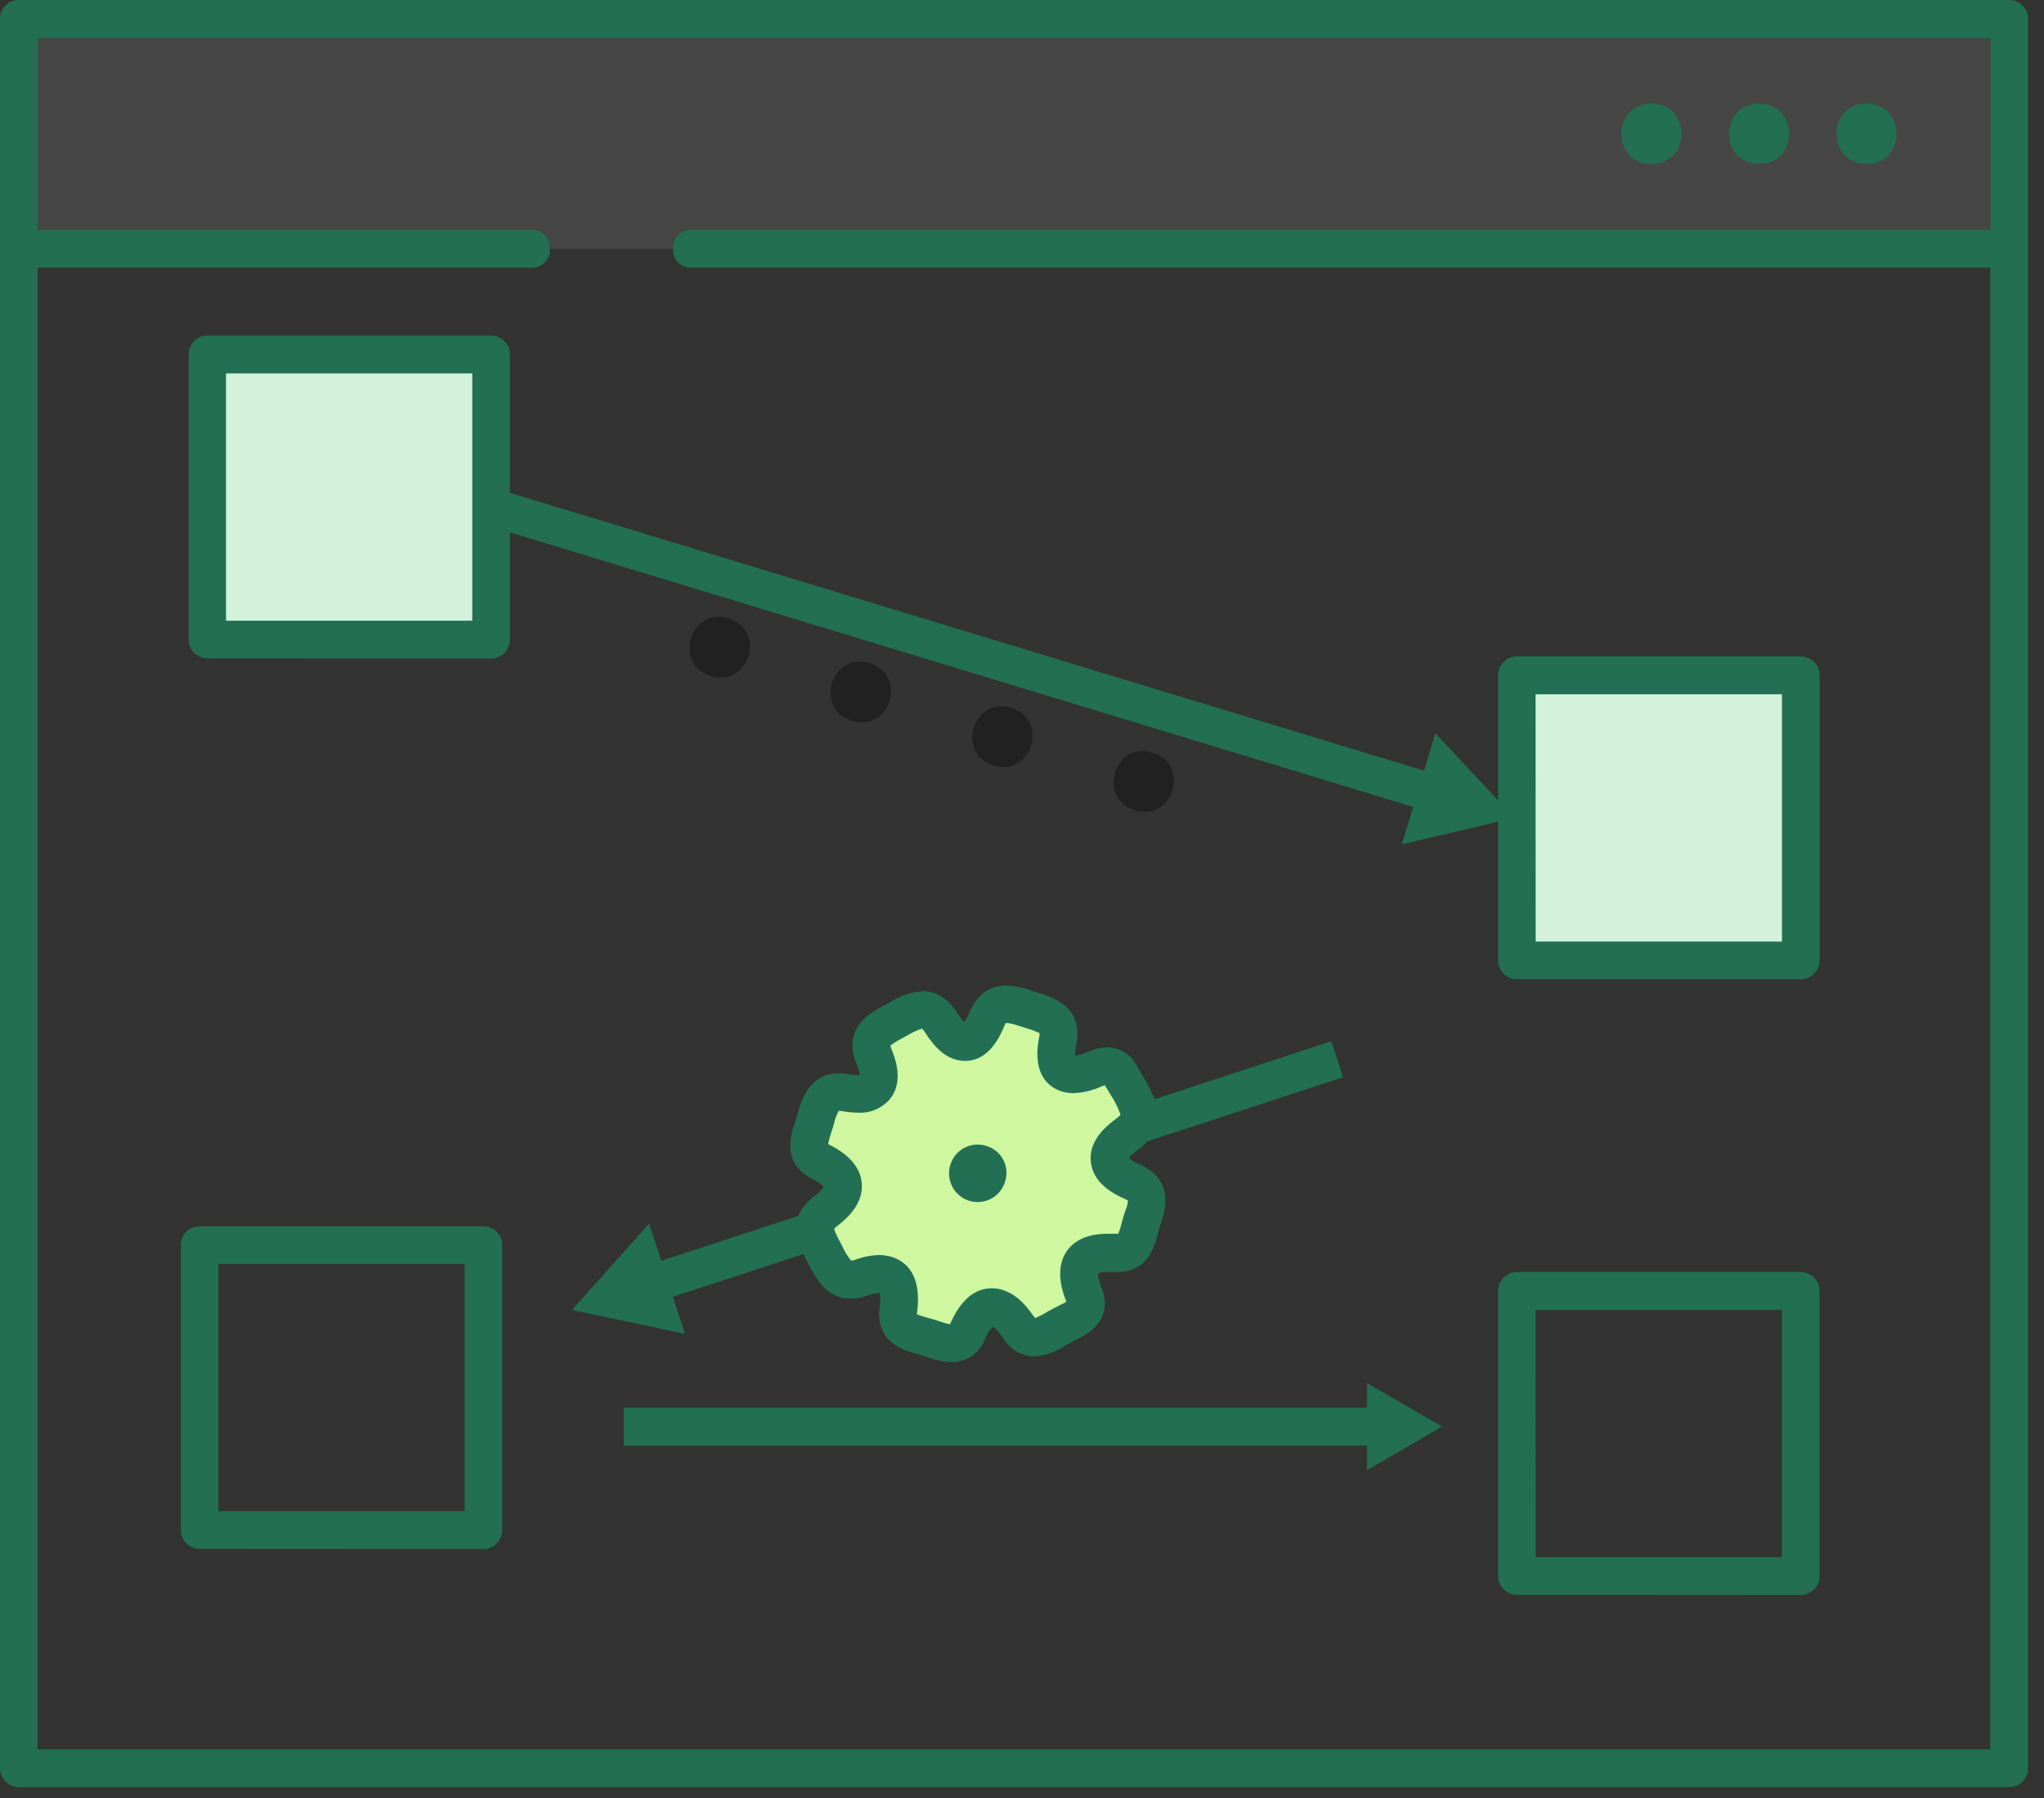 <svg width="108" height="95" viewBox="0 0 108 95" fill="none" xmlns="http://www.w3.org/2000/svg">
<rect x="0" y="0" width="108" height="95" fill="#333333" stroke="none"/>
<g clip-path="url(#clip0_540_31)">
<path opacity="0.27" d="M106.168 0.996H0.992V13.142H106.168V0.996Z" fill="#7B7B7F"/>
<path d="M25.559 19.652H11.347V33.922H25.559V19.652Z" fill="#D4F2DB"/>
<path d="M94.754 36.077H80.541V50.347H94.754V36.077Z" fill="#D4F2DB"/>
<path d="M87.259 8.663C89.375 8.663 89.378 5.475 87.259 5.475C85.14 5.475 85.14 8.663 87.259 8.663Z" fill="#226F54"/>
<path d="M92.948 8.663C95.06 8.663 95.063 5.475 92.948 5.475C90.832 5.475 90.829 8.663 92.948 8.663Z" fill="#226F54"/>
<path d="M98.627 8.663C100.74 8.663 100.743 5.475 98.627 5.475C96.511 5.475 96.508 8.663 98.627 8.663Z" fill="#226F54"/>
<path d="M0.992 94.42C0.729 94.419 0.477 94.314 0.291 94.127C0.106 93.941 0.001 93.688 0 93.424L0 0.996C0 0.732 0.105 0.479 0.291 0.292C0.477 0.105 0.729 0 0.992 0L106.168 0C106.431 0 106.683 0.105 106.869 0.292C107.055 0.479 107.16 0.732 107.16 0.996V93.424C107.159 93.688 107.054 93.941 106.869 94.127C106.683 94.314 106.431 94.419 106.168 94.42H0.992ZM1.984 92.428H105.164V14.141H36.511C36.382 14.145 36.253 14.121 36.134 14.072C36.014 14.022 35.907 13.948 35.818 13.854C35.729 13.76 35.66 13.649 35.617 13.526C35.574 13.404 35.557 13.274 35.568 13.145C35.557 13.015 35.574 12.885 35.617 12.763C35.66 12.641 35.729 12.529 35.818 12.435C35.907 12.341 36.014 12.267 36.134 12.218C36.253 12.168 36.382 12.145 36.511 12.149H105.176V2.004H1.984V12.149H28.11C28.239 12.145 28.367 12.168 28.487 12.218C28.606 12.267 28.714 12.341 28.803 12.435C28.892 12.529 28.96 12.641 29.003 12.763C29.046 12.885 29.063 13.015 29.053 13.145C29.063 13.274 29.046 13.404 29.003 13.526C28.96 13.649 28.892 13.76 28.803 13.854C28.714 13.948 28.606 14.022 28.487 14.072C28.367 14.121 28.239 14.145 28.11 14.141H1.984V92.428Z" fill="#226F54"/>
<path d="M80.15 51.737C79.886 51.737 79.634 51.632 79.448 51.445C79.262 51.258 79.157 51.005 79.157 50.741V35.678C79.157 35.413 79.262 35.16 79.448 34.973C79.634 34.787 79.886 34.682 80.15 34.682H95.152C95.415 34.682 95.667 34.787 95.853 34.973C96.039 35.16 96.144 35.413 96.144 35.678V50.741C96.144 51.005 96.039 51.258 95.853 51.445C95.667 51.632 95.415 51.737 95.152 51.737H80.15ZM81.141 49.745H94.154V36.683H81.135L81.141 49.745Z" fill="#226F54"/>
<path d="M10.958 34.783C10.828 34.783 10.699 34.757 10.578 34.707C10.458 34.657 10.348 34.584 10.256 34.491C10.164 34.399 10.091 34.289 10.041 34.168C9.991 34.047 9.966 33.918 9.966 33.787V18.724C9.967 18.46 10.071 18.207 10.257 18.021C10.443 17.834 10.695 17.729 10.958 17.728H25.96C26.223 17.731 26.474 17.839 26.658 18.027C26.842 18.216 26.945 18.47 26.943 18.733V33.796C26.943 34.06 26.838 34.314 26.652 34.501C26.466 34.687 26.214 34.792 25.951 34.792L10.958 34.783ZM11.941 32.794H24.953V19.729H11.941V32.794Z" fill="#226F54"/>
<path d="M10.548 81.835C10.286 81.834 10.036 81.73 9.85 81.545C9.665 81.361 9.559 81.11 9.556 80.848V65.785C9.556 65.521 9.661 65.268 9.847 65.082C10.033 64.895 10.285 64.79 10.548 64.789H25.55C25.812 64.791 26.063 64.896 26.248 65.083C26.432 65.27 26.536 65.522 26.536 65.785V80.848C26.535 81.112 26.43 81.365 26.244 81.551C26.059 81.738 25.807 81.843 25.544 81.844L10.548 81.835ZM11.54 79.843H24.552V66.781H11.54V79.843Z" fill="#226F54"/>
<path d="M80.15 84.263C79.886 84.263 79.634 84.158 79.448 83.972C79.262 83.785 79.157 83.531 79.157 83.267V68.204C79.157 67.94 79.262 67.687 79.448 67.5C79.634 67.313 79.886 67.208 80.15 67.208H95.152C95.282 67.209 95.412 67.236 95.532 67.287C95.652 67.338 95.761 67.412 95.853 67.505C95.944 67.599 96.016 67.71 96.066 67.831C96.114 67.953 96.139 68.082 96.138 68.214V83.276C96.138 83.541 96.033 83.794 95.847 83.981C95.661 84.168 95.409 84.272 95.146 84.272L80.15 84.263ZM81.141 82.271H94.154V69.21H81.135L81.141 82.271Z" fill="#226F54"/>
<path d="M32.956 75.373H72.903" stroke="#226F54" stroke-width="2" stroke-miterlimit="10"/>
<path d="M72.232 77.672L76.197 75.373L72.232 73.074V77.672Z" fill="#226F54"/>
<path d="M25.97 26.787L75.811 41.936" stroke="#226F54" stroke-width="2" stroke-miterlimit="10"/>
<path d="M74.072 44.611L80.018 43.212L75.842 38.742L74.072 44.611Z" fill="#226F54"/>
<path d="M70.655 55.963L34.398 67.842" stroke="#226F54" stroke-width="2" stroke-miterlimit="10"/>
<path d="M34.3 64.648L30.219 69.21L36.193 70.476L34.3 64.648Z" fill="#226F54"/>
<g opacity="0.35">
<path d="M59.954 42.806C61.969 43.443 62.927 40.406 60.907 39.766C58.886 39.127 57.934 42.167 59.954 42.806Z" fill="black"/>
<path d="M52.487 40.442C54.502 41.082 55.46 38.042 53.439 37.405C51.418 36.769 50.466 39.803 52.487 40.442Z" fill="black"/>
<path d="M45.007 38.081C47.025 38.718 47.98 35.681 45.962 35.041C43.945 34.402 42.986 37.442 45.007 38.081Z" fill="black"/>
<path d="M37.549 35.718C39.566 36.357 40.522 33.317 38.504 32.677C36.486 32.038 35.528 35.078 37.549 35.718Z" fill="black"/>
</g>
<path d="M58.968 66.013C58.286 65.973 57.438 66.013 57.046 66.554C56.654 67.095 56.874 67.866 57.073 68.398C57.38 69.166 57.033 69.369 56.25 69.754C56.097 69.831 55.944 69.907 55.784 69.996L55.751 70.015C55.276 70.295 54.832 70.556 54.468 70.445C54.253 70.358 54.072 70.202 53.953 70.003C53.54 69.406 53.145 69.059 52.75 68.936C52.052 68.718 51.452 69.16 50.968 70.246C50.72 70.799 50.393 70.9 49.621 70.66C49.517 70.63 49.416 70.593 49.315 70.559L49.165 70.51L48.81 70.409L48.47 70.313C47.858 70.12 47.551 69.91 47.646 69.256C47.864 67.519 47.104 67.282 46.856 67.205C46.388 67.102 45.9 67.149 45.46 67.341C45.219 67.443 44.952 67.466 44.698 67.405C44.291 67.279 44.033 66.772 43.758 66.231L43.642 66.003C43.188 65.139 43.005 64.703 43.727 64.159C44.45 63.615 44.753 63.117 44.704 62.603C44.655 62.09 44.251 61.647 43.461 61.251C42.754 60.894 42.849 60.464 43.136 59.603C43.182 59.453 43.234 59.296 43.274 59.145C43.562 58.075 43.886 57.792 44.655 57.934C45.482 58.088 46.057 57.968 46.37 57.583C46.682 57.199 46.676 56.597 46.354 55.81C45.981 54.888 46.388 54.635 47.273 54.168L47.579 53.999C48.084 53.713 48.568 53.467 48.951 53.587C49.213 53.691 49.43 53.885 49.563 54.134C49.955 54.749 50.316 55.1 50.699 55.216C51.342 55.416 51.887 54.983 52.322 53.928C52.628 53.154 53.099 53.148 54.008 53.43L54.263 53.51L54.48 53.581C55.438 53.888 55.888 54.067 55.705 54.974C55.487 56.065 55.705 56.72 56.342 56.916C56.727 57.036 57.226 56.959 57.918 56.67C58.153 56.55 58.421 56.51 58.681 56.557C58.764 56.587 58.839 56.635 58.903 56.695C58.968 56.756 59.019 56.829 59.054 56.91C59.155 57.095 59.262 57.276 59.36 57.451C59.7 58.023 60.025 58.567 60.059 59.21C60.003 59.262 59.954 59.314 59.902 59.366C59.757 59.523 59.599 59.666 59.431 59.797C58.702 60.319 58.371 60.824 58.427 61.334C58.482 61.844 58.916 62.275 59.758 62.637C60.322 62.88 60.597 63.23 60.221 64.227C60.149 64.428 60.088 64.633 60.037 64.841C59.829 65.638 59.685 66.049 58.968 66.013Z" fill="#CEF7A0"/>
<path d="M50.258 71.967C49.802 71.945 49.353 71.847 48.929 71.678C48.795 71.632 48.648 71.592 48.504 71.552C47.772 71.349 46.247 70.937 46.477 69.093C46.527 68.837 46.527 68.574 46.477 68.318H46.44C46.239 68.329 46.042 68.372 45.855 68.447C45.566 68.552 45.26 68.609 44.952 68.613C43.66 68.613 43.115 67.54 42.714 66.769L42.601 66.55C42.178 65.742 41.468 64.383 43.023 63.203C43.222 63.073 43.391 62.903 43.522 62.705C43.359 62.531 43.161 62.394 42.941 62.302C41.293 61.475 41.765 60.012 42.022 59.228C42.065 59.096 42.111 58.961 42.145 58.831C42.301 58.251 42.711 56.71 44.343 56.71C44.524 56.71 44.704 56.728 44.882 56.763C45.023 56.788 45.167 56.803 45.31 56.806C45.35 56.809 45.39 56.809 45.43 56.806C45.403 56.618 45.351 56.435 45.274 56.262C44.474 54.319 45.938 53.538 46.725 53.12L47.013 52.963C47.532 52.618 48.131 52.414 48.752 52.37C49.477 52.37 50.087 52.748 50.561 53.498C50.671 53.682 50.801 53.852 50.95 54.005C51.063 53.839 51.157 53.661 51.229 53.473C51.706 52.315 52.542 52.072 53.157 52.072C53.659 52.098 54.154 52.201 54.624 52.379L54.835 52.447C55.684 52.714 57.263 53.212 56.868 55.213C56.825 55.401 56.805 55.593 56.81 55.785C57.038 55.745 57.26 55.677 57.471 55.582C57.788 55.433 58.13 55.348 58.479 55.333C58.812 55.332 59.139 55.425 59.423 55.601C59.706 55.778 59.934 56.031 60.08 56.332C60.169 56.498 60.267 56.664 60.365 56.827C60.781 57.528 61.256 58.318 61.234 59.373V59.711L60.989 59.944L60.745 60.187C60.557 60.393 60.352 60.582 60.132 60.753C59.947 60.871 59.784 61.019 59.648 61.192C59.825 61.337 60.023 61.452 60.236 61.534C60.968 61.841 62.073 62.668 61.338 64.632C61.286 64.777 61.24 64.94 61.191 65.136C61.005 65.856 60.656 67.199 59.073 67.199H58.917H58.611C58.411 67.188 58.21 67.213 58.02 67.273C58.03 67.518 58.087 67.759 58.188 67.983C58.88 69.8 57.459 70.495 56.78 70.83C56.636 70.9 56.501 70.965 56.391 71.032L56.354 71.051C55.853 71.404 55.268 71.617 54.658 71.666C54.32 71.657 53.99 71.562 53.699 71.391C53.408 71.219 53.165 70.977 52.992 70.685C52.851 70.456 52.669 70.256 52.453 70.095C52.279 70.28 52.144 70.499 52.055 70.737C51.92 71.104 51.674 71.42 51.352 71.64C51.03 71.861 50.648 71.975 50.258 71.967ZM48.443 69.434C48.53 69.474 48.62 69.508 48.712 69.535L49.018 69.625L49.398 69.732L49.572 69.791L49.848 69.883C49.961 69.92 50.077 69.947 50.194 69.966C50.204 69.948 50.213 69.93 50.221 69.91C50.769 68.681 51.501 68.066 52.404 68.066C52.6 68.066 52.794 68.096 52.98 68.155C53.556 68.334 54.088 68.77 54.606 69.532C54.633 69.571 54.663 69.608 54.694 69.643C54.917 69.551 55.131 69.439 55.334 69.311L55.374 69.286C55.543 69.188 55.723 69.099 55.879 69.022C56.036 68.945 56.219 68.856 56.345 68.776C56.345 68.751 56.326 68.721 56.311 68.684C56.155 68.275 55.699 67.036 56.385 66.074C57.028 65.186 58.2 65.186 58.583 65.186C58.727 65.186 58.868 65.186 59.005 65.186H59.091C59.162 64.999 59.222 64.808 59.269 64.614C59.326 64.375 59.397 64.14 59.48 63.91C59.546 63.758 59.586 63.596 59.599 63.43C59.553 63.4 59.504 63.375 59.452 63.353C58.335 62.874 57.726 62.213 57.637 61.392C57.548 60.572 57.998 59.809 58.975 59.108C59.058 59.046 59.136 58.977 59.208 58.902C59.077 58.527 58.9 58.17 58.681 57.839C58.58 57.669 58.482 57.504 58.375 57.337L58.219 57.393C57.745 57.612 57.233 57.735 56.712 57.756C56.505 57.756 56.298 57.725 56.1 57.663C55.487 57.473 54.502 56.843 54.909 54.789C54.924 54.725 54.932 54.659 54.933 54.592C54.709 54.481 54.474 54.391 54.232 54.325L53.764 54.177C53.566 54.109 53.36 54.063 53.151 54.042C53.116 54.094 53.087 54.149 53.066 54.208C52.564 55.438 51.865 56.053 50.99 56.053C50.809 56.052 50.63 56.024 50.457 55.97C49.879 55.791 49.379 55.339 48.877 54.546C48.833 54.474 48.781 54.407 48.721 54.346C48.462 54.428 48.214 54.541 47.983 54.685L47.659 54.86C47.444 54.968 47.239 55.096 47.046 55.241C47.063 55.323 47.089 55.402 47.123 55.478C47.567 56.563 47.53 57.436 47.019 58.072C46.809 58.315 46.546 58.506 46.251 58.63C45.956 58.755 45.636 58.809 45.316 58.788C45.053 58.785 44.789 58.76 44.53 58.712C44.469 58.698 44.408 58.691 44.346 58.69H44.321C44.204 58.89 44.121 59.108 44.077 59.336C44.031 59.502 43.978 59.668 43.923 59.831C43.854 60.032 43.798 60.237 43.755 60.445C43.783 60.464 43.813 60.48 43.844 60.495C44.888 61.02 45.457 61.694 45.531 62.499C45.604 63.304 45.182 64.057 44.236 64.774C44.176 64.817 44.121 64.868 44.073 64.924C44.153 65.16 44.255 65.388 44.38 65.604C44.419 65.677 44.459 65.751 44.502 65.837C44.623 66.113 44.78 66.371 44.968 66.606C45.055 66.601 45.14 66.582 45.222 66.55C45.614 66.402 46.028 66.321 46.446 66.311C46.67 66.31 46.893 66.342 47.108 66.406C47.861 66.64 48.709 67.328 48.461 69.332C48.446 69.388 48.446 69.415 48.443 69.434Z" fill="#226F54"/>
<path d="M60.573 64.35C60.879 63.495 60.913 62.714 59.906 62.281C58.559 61.7 58.396 60.993 59.648 60.095C59.927 59.867 60.19 59.62 60.435 59.357C60.457 58.315 59.823 57.55 59.379 56.723C59.002 56.022 58.381 56.062 57.769 56.314C56.464 56.858 55.745 56.658 56.066 55.038C56.339 53.67 55.334 53.455 54.404 53.154C53.473 52.852 52.484 52.517 51.954 53.769C51.342 55.278 50.635 55.146 49.857 53.919C49.131 52.77 48.289 53.145 47.386 53.655C46.483 54.165 45.414 54.519 45.999 55.939C46.526 57.221 46.103 57.808 44.716 57.55C43.492 57.325 43.152 58.103 42.904 59.031C42.656 59.96 42.062 60.959 43.284 61.574C44.67 62.268 44.603 63.003 43.492 63.842C42.38 64.681 42.965 65.511 43.409 66.381C43.853 67.251 44.294 68.131 45.574 67.688C46.979 67.199 47.444 67.749 47.264 69.2C47.095 70.571 48.314 70.605 49.18 70.906C49.983 71.183 50.828 71.435 51.296 70.39C51.979 68.853 52.757 68.945 53.632 70.209C54.367 71.266 55.163 70.771 55.962 70.313C56.761 69.855 57.931 69.618 57.413 68.257C56.816 66.689 57.45 66.298 58.944 66.381C60.291 66.461 60.252 65.204 60.573 64.35ZM58.969 66.013C58.286 65.973 57.438 66.013 57.046 66.554C56.654 67.095 56.874 67.866 57.074 68.398C57.38 69.166 57.034 69.369 56.25 69.754C56.097 69.831 55.944 69.907 55.785 69.996L55.751 70.015C55.276 70.295 54.832 70.556 54.468 70.445C54.253 70.358 54.073 70.202 53.954 70.003C53.54 69.406 53.145 69.059 52.75 68.936C52.052 68.718 51.452 69.16 50.968 70.246C50.721 70.799 50.393 70.9 49.621 70.66C49.517 70.63 49.416 70.593 49.315 70.559L49.165 70.51L48.81 70.409L48.47 70.313C47.858 70.12 47.552 69.91 47.647 69.256C47.864 67.519 47.105 67.282 46.857 67.205C46.389 67.102 45.9 67.149 45.46 67.341C45.22 67.443 44.953 67.466 44.698 67.405C44.291 67.279 44.034 66.772 43.758 66.231L43.642 66.003C43.189 65.139 43.005 64.703 43.727 64.159C44.45 63.615 44.753 63.117 44.704 62.603C44.655 62.09 44.251 61.647 43.461 61.251C42.754 60.894 42.849 60.464 43.137 59.603C43.182 59.453 43.235 59.296 43.274 59.145C43.562 58.075 43.887 57.792 44.655 57.934C45.482 58.088 46.057 57.968 46.37 57.583C46.682 57.199 46.676 56.597 46.355 55.81C45.981 54.888 46.388 54.635 47.273 54.168L47.579 53.999C48.084 53.713 48.568 53.467 48.951 53.587C49.213 53.691 49.43 53.885 49.563 54.134C49.955 54.749 50.316 55.1 50.699 55.216C51.342 55.416 51.887 54.983 52.322 53.928C52.628 53.154 53.099 53.148 54.009 53.43L54.263 53.51L54.48 53.581C55.439 53.888 55.889 54.067 55.705 54.974C55.488 56.065 55.705 56.72 56.342 56.916C56.728 57.036 57.227 56.959 57.919 56.67C58.154 56.55 58.421 56.51 58.681 56.557C58.764 56.587 58.839 56.635 58.904 56.695C58.968 56.756 59.019 56.829 59.054 56.91C59.156 57.095 59.263 57.276 59.361 57.451C59.7 58.023 60.025 58.567 60.059 59.21C60.004 59.262 59.955 59.314 59.903 59.366C59.757 59.523 59.6 59.666 59.431 59.797C58.702 60.319 58.372 60.824 58.427 61.334C58.482 61.844 58.917 62.275 59.759 62.637C60.322 62.88 60.598 63.23 60.221 64.227C60.149 64.428 60.088 64.633 60.037 64.841C59.829 65.638 59.685 66.049 58.969 66.013Z" fill="#226F54"/>
<path d="M53.105 62.431C53.018 62.72 52.847 62.977 52.614 63.168C52.382 63.359 52.097 63.476 51.798 63.504C51.498 63.532 51.197 63.47 50.933 63.325C50.669 63.181 50.454 62.96 50.315 62.692C50.177 62.424 50.121 62.121 50.155 61.821C50.189 61.521 50.311 61.237 50.506 61.008C50.701 60.778 50.96 60.611 51.249 60.53C51.539 60.448 51.846 60.455 52.132 60.55C52.32 60.607 52.495 60.701 52.647 60.827C52.799 60.953 52.923 61.109 53.014 61.284C53.105 61.459 53.16 61.651 53.175 61.848C53.191 62.045 53.167 62.244 53.105 62.431Z" fill="#226F54"/>
</g>
<defs>
<clipPath id="clip0_540_31">
<rect width="107.16" height="94.42" fill="white"/>
</clipPath>
</defs>
</svg>
